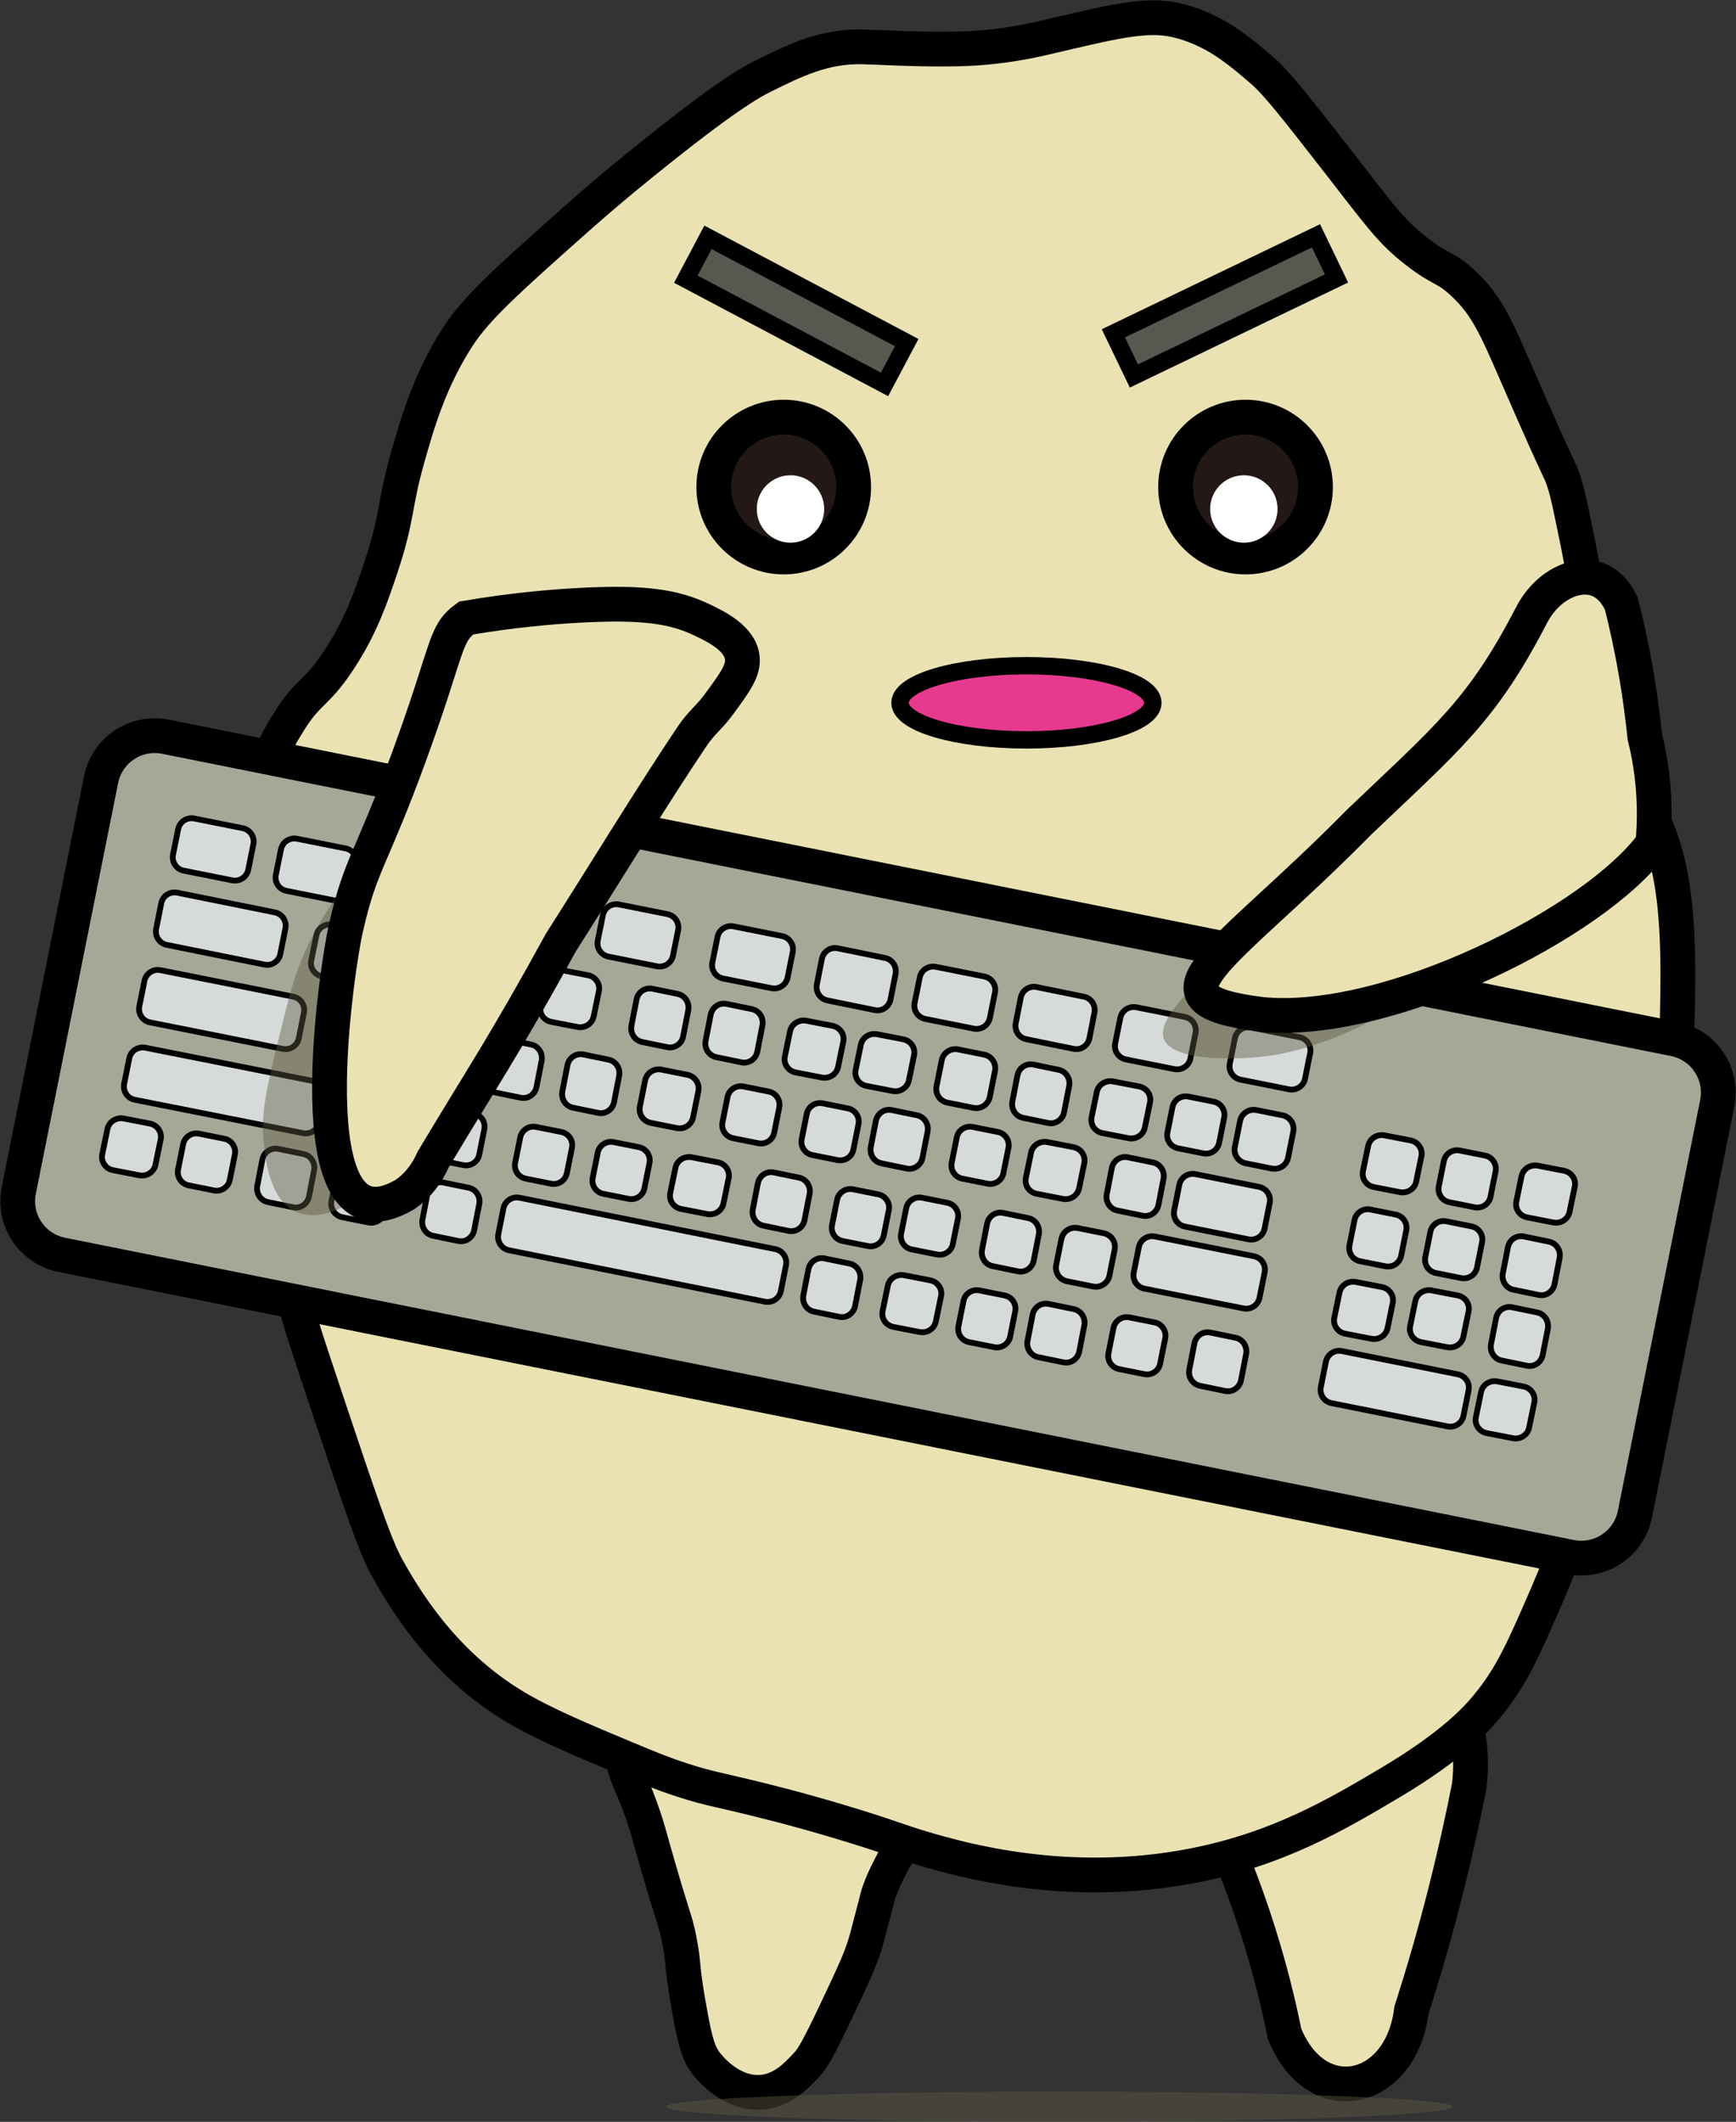 <svg width="1030" height="1259" xmlns="http://www.w3.org/2000/svg" xmlns:xlink="http://www.w3.org/1999/xlink" xml:space="preserve" overflow="hidden"><rect width="100%" height="100%" fill="#333333" stroke="none"/><defs><clipPath id="clip0"><rect x="30" y="948" width="1030" height="1259"/></clipPath></defs><g clip-path="url(#clip0)" transform="translate(-30 -948)"><path d="M397.5 1974.5C398.328 1989.79 400.873 1998.5 403.126 2003.68 407.664 2014.1 408.653 2016.87 410.625 2022.39 411.123 2023.78 411.507 2024.9 411.782 2025.7 414.667 2034.08 414.771 2035.7 420.541 2055.62 429.815 2087.61 430.571 2086.92 432.804 2097.89 435.895 2112.95 434.315 2113.33 438.059 2134.84 441.528 2154.73 443.383 2164.79 448.57 2171.79 449.909 2173.58 463.168 2190.92 481.888 2189.41 494.185 2188.41 502.36 2179.75 508.199 2173.55 511.737 2169.83 514.485 2166 527.503 2138.35 535.026 2122.39 538.839 2114.22 541.552 2106.68 542.995 2102.68 543.957 2099.47 544.678 2096.68 547.721 2084.9 549.991 2076.39 550.311 2075 552.187 2066.77 559.159 2051.04 580.5 2018.51 550.689 2010.72 520.283 2003.08 489.294 1995.62 458.249 1988.16 427.641 1981.13 397.5 1974.5Z" stroke="#000000" stroke-width="20.625" stroke-miterlimit="8" fill="#EBE2B3" fill-rule="evenodd"/><path d="M754.5 2035.57C762.102 2052.88 769.703 2072.55 776.617 2094.46 783.427 2116.09 788.449 2136.35 792.164 2154.79 811.219 2201.67 861.403 2190.13 867.423 2140.78 874.405 2119.08 881.146 2095.94 887.372 2071.42 892.979 2049.34 897.726 2028.05 901.716 2007.72 902.283 2003.09 902.6 1997.97 902.472 1992.43 902.087 1975.77 897.815 1962.09 893.742 1952.5 847.328 1980.19 800.914 2007.88 754.5 2035.57Z" stroke="#000000" stroke-width="20.625" stroke-miterlimit="8" fill="#EBE2B3" fill-rule="evenodd"/><path d="M192.769 1586.54C190.363 1576.88 187.58 1562.28 187.511 1544.41 187.442 1525.4 190.535 1520.18 191.016 1504.06 191.979 1472.13 180.534 1470.31 180.5 1442.64 180.5 1409.79 196.515 1384.01 201.567 1375.97 213.046 1357.58 217.616 1360.19 231.398 1339.12 244.216 1319.53 250.128 1302.21 255.97 1284.72 266.109 1254.37 263.703 1248.29 271.779 1219.8 277.484 1199.66 284.735 1173.98 301.61 1147.83 312.607 1130.78 331.165 1114.25 368.282 1081.16 392.133 1059.88 409.316 1046.17 422.685 1035.51 463.444 1003.07 476.848 996.129 482.346 993.379 501.626 983.825 518.981 975.198 542.008 975.817 553.589 976.126 571.838 977.26 591.462 977.088 594.246 977.054 600.535 977.088 608.714 976.573 612.22 976.332 618.096 975.886 625.176 974.923 637.204 973.308 646.243 971.177 649.027 970.524 689.167 961.245 709.444 955.643 728.002 960.007 750.307 965.231 765.291 978.154 778.9 989.839 787.526 997.263 799.383 1012.45 822.787 1042.49 848.803 1075.93 854.817 1084.9 870.179 1096.9 885.541 1108.89 887.466 1106.07 898.257 1116.21 912.622 1129.68 918.018 1142.92 931.593 1174.12 957.54 1233.79 955.409 1225.98 957.918 1233.79 960.462 1241.79 961.905 1249.66 965.17 1265.34 969.294 1285.17 970.497 1294.72 975.48 1323.31 979.363 1345.52 981.185 1356.65 982.491 1361.91 991.289 1397.55 1004.52 1421.75 1008.82 1430.34 1028.92 1470.48 1026.89 1517.94 1022.87 1612.87 1020.43 1670.43 1019.09 1701.71 1005.31 1742.75 998.196 1763.92 994.932 1766.36 977.233 1814.71 962.249 1855.61 959.774 1867.02 947.402 1895.44 933.655 1927.06 926.782 1942.87 912.313 1960.36 906.196 1967.79 891.933 1983.74 854.404 2006.01 823.199 2024.53 788.076 2045.36 736.835 2055.15 662.946 2069.28 601.222 2051.75 577.131 2044.64 562.112 2040.2 557.026 2037.52 527.986 2028.83 514.019 2024.65 502.905 2021.59 493.471 2019.14 456.135 2009.47 453.371 2010.2 434.988 2004.25 423.596 2000.57 415.942 1997.4 402.144 1991.65 375.698 1980.62 352.597 1971 334.946 1960.36 291.279 1934.07 268.71 1894.36 259.476 1877.88 252.602 1865.61 243.186 1837.53 224.387 1781.34 211.98 1744.26 205.691 1725.46 203.32 1712.91 198.714 1688.62 197.305 1665.45 194.556 1619.91 193.663 1605.79 193.113 1594.21 192.769 1586.54Z" stroke="#000000" stroke-width="20.625" stroke-miterlimit="8" fill="#EBE2B3" fill-rule="evenodd"/><path d="M436.915 1113.64 450.061 1088.82 567.961 1151.28 554.814 1176.09Z" stroke="#000000" stroke-width="10.314" stroke-miterlimit="8" fill="#595850" fill-rule="evenodd"/><path d="M690.577 1145.78 810.798 1087.92 822.978 1113.22 702.757 1171.08Z" stroke="#000000" stroke-width="10.314" stroke-miterlimit="8" fill="#595850" fill-rule="evenodd"/><path d="M892 2198C892 2202.97 787.458 2207 658.5 2207 529.542 2207 425 2202.97 425 2198 425 2193.03 529.542 2189 658.5 2189 787.458 2189 892 2193.03 892 2198Z" fill="#5B5742" fill-rule="evenodd" fill-opacity="0.471"/><path d="M536.5 1237C536.5 1259.92 517.92 1278.5 495 1278.5 472.08 1278.5 453.5 1259.92 453.5 1237 453.5 1214.08 472.08 1195.5 495 1195.5 517.92 1195.5 536.5 1214.08 536.5 1237Z" stroke="#000000" stroke-width="20.625" stroke-miterlimit="8" fill="#231815" fill-rule="evenodd"/><path d="M810.5 1237C810.5 1259.92 791.92 1278.5 769 1278.5 746.08 1278.5 727.5 1259.92 727.5 1237 727.5 1214.08 746.08 1195.5 769 1195.5 791.92 1195.5 810.5 1214.08 810.5 1237Z" stroke="#000000" stroke-width="20.625" stroke-miterlimit="8" fill="#231815" fill-rule="evenodd"/><path d="M519 1250C519 1261.05 510.046 1270 499 1270 487.954 1270 479 1261.05 479 1250 479 1238.95 487.954 1230 499 1230 510.046 1230 519 1238.95 519 1250Z" fill="#FFFFFF" fill-rule="evenodd"/><path d="M788 1250C788 1261.05 779.046 1270 768 1270 756.954 1270 748 1261.05 748 1250 748 1238.95 756.954 1230 768 1230 779.046 1230 788 1238.95 788 1250Z" fill="#FFFFFF" fill-rule="evenodd"/><path d="M714 1365C714 1377.15 680.422 1387 639 1387 597.579 1387 564 1377.15 564 1365 564 1352.85 597.579 1343 639 1343 680.422 1343 714 1352.85 714 1365Z" stroke="#000000" stroke-width="10.312" stroke-miterlimit="8" fill="#E73A8F" fill-rule="evenodd"/><path d="M961.856 1871.86 66.613 1692.53C49.011 1689 37.62 1671.88 41.138 1654.32L89.96 1410.61C93.491 1393.01 110.611 1381.62 128.178 1385.14L1023.39 1564.46C1040.99 1567.99 1052.38 1585.1 1048.86 1602.67L1000.04 1846.38C996.554 1863.96 979.424 1875.38 961.856 1871.86L961.856 1871.86Z" stroke="#000000" stroke-width="20.625" stroke-miterlimit="8" fill="#A6A897" fill-rule="evenodd"/><path d="M351.795 1507.34 323.004 1501.59C318.631 1500.72 315.804 1496.51 316.649 1492.14L319.704 1476.97C320.58 1472.62 324.819 1469.81 329.205 1470.65L357.997 1476.4C362.37 1477.27 365.196 1481.48 364.351 1485.85L361.296 1501.02C360.402 1505.4 356.168 1508.21 351.795 1507.34Z" stroke="#000000" stroke-width="3.438" stroke-miterlimit="8" fill="#D6DBD9" fill-rule="evenodd"/><path d="M487.795 1534.34 459.003 1528.59C454.63 1527.72 451.804 1523.51 452.649 1519.14L455.704 1503.97C456.58 1499.62 460.819 1496.81 465.205 1497.65L493.997 1503.4C498.37 1504.27 501.196 1508.49 500.351 1512.85L497.296 1528.02C496.416 1532.37 492.168 1535.21 487.795 1534.34Z" stroke="#000000" stroke-width="3.438" stroke-miterlimit="8" fill="#D6DBD9" fill-rule="evenodd"/><path d="M167.795 1470.34 139.003 1464.59C134.63 1463.72 131.804 1459.51 132.649 1455.14L135.704 1439.97C136.58 1435.62 140.819 1432.81 145.205 1433.65L173.997 1439.4C178.37 1440.27 181.196 1444.49 180.351 1448.85L177.296 1464.02C176.451 1468.38 172.168 1471.21 167.795 1470.34Z" stroke="#000000" stroke-width="3.438" stroke-miterlimit="8" fill="#D6DBD9" fill-rule="evenodd"/><path d="M228.795 1482.34 200.003 1476.59C195.631 1475.72 192.804 1471.51 193.649 1467.14L196.704 1451.97C197.58 1447.62 201.819 1444.81 206.205 1445.65L234.997 1451.4C239.37 1452.27 242.197 1456.48 241.351 1460.85L238.297 1476.02C237.437 1480.42 233.168 1483.21 228.795 1482.34Z" stroke="#000000" stroke-width="3.438" stroke-miterlimit="8" fill="#D6DBD9" fill-rule="evenodd"/><path d="M726.795 1582.35 698.004 1576.6C693.631 1575.73 690.804 1571.51 691.649 1567.15L694.704 1551.97C695.581 1547.62 699.819 1544.81 704.205 1545.65L732.997 1551.4C737.37 1552.27 740.196 1556.49 739.351 1560.85L736.296 1576.03C735.447 1580.39 731.182 1583.19 726.795 1582.35Z" stroke="#000000" stroke-width="3.438" stroke-miterlimit="8" fill="#D6DBD9" fill-rule="evenodd"/><path d="M290.795 1495.34 262.003 1489.59C257.631 1488.72 254.804 1484.51 255.649 1480.14L258.704 1464.97C259.58 1460.62 263.819 1457.81 268.205 1458.65L296.997 1464.4C301.37 1465.27 304.196 1469.49 303.351 1473.85L300.297 1489.02C299.448 1493.39 295.168 1496.21 290.795 1495.34Z" stroke="#000000" stroke-width="3.438" stroke-miterlimit="8" fill="#D6DBD9" fill-rule="evenodd"/><path d="M549.06 1547.34 520.868 1541.59C516.586 1540.72 513.819 1536.51 514.646 1532.14L517.637 1516.97C518.495 1512.62 522.646 1509.81 526.941 1510.65L555.132 1516.4C559.414 1517.27 562.182 1521.48 561.354 1525.85L558.363 1541.02C557.501 1545.37 553.341 1548.22 549.06 1547.34Z" stroke="#000000" stroke-width="3.438" stroke-miterlimit="8" fill="#D6DBD9" fill-rule="evenodd"/><path d="M607.795 1558.34 579.003 1552.59C574.63 1551.72 571.804 1547.51 572.649 1543.14L575.704 1527.97C576.58 1523.62 580.819 1520.81 585.205 1521.65L613.997 1527.4C618.37 1528.27 621.196 1532.48 620.351 1536.85L617.296 1552.02C616.406 1556.4 612.168 1559.21 607.795 1558.34Z" stroke="#000000" stroke-width="3.438" stroke-miterlimit="8" fill="#D6DBD9" fill-rule="evenodd"/><path d="M667.059 1570.34 638.868 1564.59C634.586 1563.72 631.818 1559.51 632.646 1555.14L635.637 1539.97C636.495 1535.62 640.646 1532.81 644.941 1533.65L673.133 1539.4C677.414 1540.27 680.182 1544.49 679.354 1548.85L676.363 1564.02C675.532 1568.39 671.341 1571.21 667.059 1570.34Z" stroke="#000000" stroke-width="3.438" stroke-miterlimit="8" fill="#D6DBD9" fill-rule="evenodd"/><path d="M419.795 1521.34 391.004 1515.59C386.631 1514.72 383.804 1510.5 384.649 1506.14L387.704 1490.97C388.581 1486.62 392.819 1483.81 397.206 1484.65L425.997 1490.4C430.37 1491.27 433.196 1495.48 432.351 1499.85L429.296 1515.02C428.437 1519.42 424.168 1522.21 419.795 1521.34Z" stroke="#000000" stroke-width="3.438" stroke-miterlimit="8" fill="#D6DBD9" fill-rule="evenodd"/><path d="M794.794 1594.34 766.003 1588.59C761.63 1587.72 758.804 1583.51 759.649 1579.14L762.704 1563.97C763.58 1559.62 767.819 1556.81 772.205 1557.65L800.997 1563.4C805.37 1564.27 808.196 1568.49 807.351 1572.85L804.296 1588.02C803.451 1592.38 799.171 1595.21 794.794 1594.34Z" stroke="#000000" stroke-width="3.438" stroke-miterlimit="8" fill="#D6DBD9" fill-rule="evenodd"/><path d="M186.93 1520.34 128.934 1508.63C124.608 1507.76 121.811 1503.54 122.648 1499.17L125.67 1483.98C126.537 1479.62 130.73 1476.81 135.07 1477.65L193.066 1489.36C197.392 1490.23 200.189 1494.45 199.353 1498.82L196.33 1514.01C195.477 1518.41 191.256 1521.22 186.93 1520.34Z" stroke="#000000" stroke-width="3.438" stroke-miterlimit="8" fill="#D6DBD9" fill-rule="evenodd"/><path d="M236.598 1530.34 221.104 1527.33C216.664 1526.47 213.793 1522.29 214.652 1517.96L217.753 1502.91C218.643 1498.6 222.947 1495.81 227.402 1496.65L242.896 1499.66C247.337 1500.52 250.207 1504.7 249.348 1509.03L246.247 1524.08C245.339 1528.42 241.039 1531.21 236.598 1530.34Z" stroke="#000000" stroke-width="3.438" stroke-miterlimit="8" fill="#D6DBD9" fill-rule="evenodd"/><path d="M280.967 1539.34 265.915 1536.33C261.602 1535.47 258.813 1531.29 259.647 1526.96L262.66 1511.91C263.525 1507.6 267.706 1504.81 272.033 1505.65L287.085 1508.66C291.399 1509.52 294.187 1513.7 293.353 1518.03L290.34 1533.08C289.502 1537.4 285.28 1540.21 280.967 1539.34Z" stroke="#000000" stroke-width="3.438" stroke-miterlimit="8" fill="#D6DBD9" fill-rule="evenodd"/><path d="M327.967 1548.34 312.915 1545.33C308.602 1544.47 305.813 1540.29 306.647 1535.96L309.661 1520.91C310.525 1516.6 314.706 1513.81 319.033 1514.65L334.085 1517.66C338.399 1518.52 341.187 1522.7 340.353 1527.03L337.34 1542.08C336.502 1546.4 332.281 1549.21 327.967 1548.34Z" stroke="#000000" stroke-width="3.438" stroke-miterlimit="8" fill="#D6DBD9" fill-rule="evenodd"/><path d="M372.598 1557.34 357.104 1554.33C352.664 1553.47 349.793 1549.29 350.652 1544.96L353.754 1529.91C354.644 1525.6 358.947 1522.81 363.402 1523.65L378.896 1526.66C383.337 1527.52 386.207 1531.7 385.348 1536.03L382.246 1551.08C381.339 1555.42 377.039 1558.21 372.598 1557.34L372.598 1557.34Z" stroke="#000000" stroke-width="3.438" stroke-miterlimit="8" fill="#D6DBD9" fill-rule="evenodd"/><path d="M425.967 1569.34 410.915 1566.24C406.602 1565.35 403.813 1561.05 404.647 1556.59L407.661 1541.1C408.525 1536.66 412.706 1533.79 417.033 1534.65L432.085 1537.75C436.399 1538.64 439.187 1542.95 438.353 1547.4L435.34 1562.89C434.506 1567.34 430.284 1570.23 425.967 1569.34Z" stroke="#000000" stroke-width="3.438" stroke-miterlimit="8" fill="#D6DBD9" fill-rule="evenodd"/><path d="M469.967 1578.34 454.915 1575.24C450.602 1574.35 447.813 1570.04 448.647 1565.59L451.661 1550.1C452.525 1545.66 456.706 1542.79 461.033 1543.65L476.085 1546.75C480.399 1547.64 483.187 1551.94 482.353 1556.4L479.34 1571.89C478.492 1576.37 474.284 1579.23 469.967 1578.34Z" stroke="#000000" stroke-width="3.438" stroke-miterlimit="8" fill="#D6DBD9" fill-rule="evenodd"/><path d="M517.598 1587.34 502.104 1584.33C497.663 1583.47 494.793 1579.29 495.651 1574.96L498.753 1559.91C499.643 1555.6 503.947 1552.81 508.402 1553.65L523.896 1556.66C528.337 1557.52 531.207 1561.7 530.348 1566.03L527.247 1581.08C526.339 1585.42 522.039 1588.21 517.598 1587.34Z" stroke="#000000" stroke-width="3.438" stroke-miterlimit="8" fill="#D6DBD9" fill-rule="evenodd"/><path d="M559.598 1595.34 544.104 1592.33C539.664 1591.47 536.793 1587.29 537.652 1582.96L540.753 1567.91C541.644 1563.6 545.947 1560.81 550.402 1561.65L565.896 1564.66C570.337 1565.52 573.207 1569.7 572.348 1574.03L569.246 1589.08C568.353 1593.39 564.039 1596.21 559.598 1595.34Z" stroke="#000000" stroke-width="3.438" stroke-miterlimit="8" fill="#D6DBD9" fill-rule="evenodd"/><path d="M607.598 1605.34 592.104 1602.24C587.663 1601.35 584.793 1597.05 585.651 1592.59L588.753 1577.1C589.643 1572.66 593.947 1569.79 598.402 1570.65L613.896 1573.75C618.337 1574.64 621.207 1578.95 620.348 1583.4L617.247 1598.89C616.356 1603.33 612.039 1606.23 607.598 1605.34Z" stroke="#000000" stroke-width="3.438" stroke-miterlimit="8" fill="#D6DBD9" fill-rule="evenodd"/><path d="M651.967 1614.34 636.915 1611.24C632.602 1610.35 629.813 1606.04 630.647 1601.59L633.66 1586.1C634.525 1581.66 638.706 1578.79 643.033 1579.65L658.085 1582.75C662.399 1583.64 665.187 1587.94 664.353 1592.4L661.34 1607.89C660.506 1612.34 656.284 1615.23 651.967 1614.34Z" stroke="#000000" stroke-width="3.438" stroke-miterlimit="8" fill="#D6DBD9" fill-rule="evenodd"/><path d="M699.598 1623.34 684.104 1620.33C679.664 1619.47 676.793 1615.29 677.652 1610.96L680.753 1595.91C681.644 1591.6 685.947 1588.81 690.402 1589.65L705.896 1592.66C710.337 1593.52 713.207 1597.7 712.349 1602.03L709.247 1617.08C708.374 1621.43 704.039 1624.21 699.598 1623.34Z" stroke="#000000" stroke-width="3.438" stroke-miterlimit="8" fill="#D6DBD9" fill-rule="evenodd"/><path d="M743.967 1632.34 728.915 1629.33C724.602 1628.47 721.813 1624.29 722.647 1619.96L725.661 1604.91C726.525 1600.6 730.706 1597.81 735.033 1598.65L750.085 1601.66C754.399 1602.52 757.187 1606.7 756.353 1611.03L753.34 1626.08C752.458 1630.42 748.281 1633.21 743.967 1632.34Z" stroke="#000000" stroke-width="3.438" stroke-miterlimit="8" fill="#D6DBD9" fill-rule="evenodd"/><path d="M784.598 1641.34 769.104 1638.24C764.663 1637.35 761.793 1633.04 762.652 1628.59L765.753 1613.1C766.643 1608.66 770.947 1605.79 775.402 1606.65L790.896 1609.75C795.337 1610.64 798.207 1614.94 797.348 1619.4L794.247 1634.89C793.374 1639.37 789.039 1642.23 784.598 1641.34Z" stroke="#000000" stroke-width="3.438" stroke-miterlimit="8" fill="#D6DBD9" fill-rule="evenodd"/><path d="M289.598 1588.34 274.104 1585.33C269.663 1584.47 266.793 1580.29 267.652 1575.96L270.753 1560.91C271.643 1556.6 275.947 1553.81 280.402 1554.65L295.896 1557.66C300.337 1558.52 303.207 1562.7 302.348 1567.03L299.247 1582.08C298.357 1586.39 294.039 1589.21 289.598 1588.34Z" stroke="#000000" stroke-width="3.438" stroke-miterlimit="8" fill="#D6DBD9" fill-rule="evenodd"/><path d="M338.967 1599.34 323.915 1596.24C319.602 1595.35 316.813 1591.05 317.647 1586.59L320.661 1571.1C321.525 1566.66 325.706 1563.79 330.033 1564.65L345.085 1567.75C349.399 1568.64 352.187 1572.94 351.353 1577.4L348.34 1592.89C347.475 1597.33 343.281 1600.23 338.967 1599.34Z" stroke="#000000" stroke-width="3.438" stroke-miterlimit="8" fill="#D6DBD9" fill-rule="evenodd"/><path d="M384.967 1608.34 369.915 1605.24C365.602 1604.35 362.813 1600.05 363.647 1595.59L366.66 1580.1C367.525 1575.66 371.706 1572.79 376.033 1573.65L391.085 1576.75C395.398 1577.64 398.187 1581.95 397.353 1586.4L394.339 1601.89C393.502 1606.34 389.28 1609.23 384.967 1608.34Z" stroke="#000000" stroke-width="3.438" stroke-miterlimit="8" fill="#D6DBD9" fill-rule="evenodd"/><path d="M431.598 1617.34 416.104 1614.24C411.663 1613.35 408.793 1609.05 409.651 1604.59L412.753 1589.1C413.643 1584.66 417.947 1581.79 422.402 1582.65L437.896 1585.75C442.337 1586.64 445.207 1590.95 444.348 1595.4L441.247 1610.89C440.343 1615.36 436.039 1618.23 431.598 1617.34Z" stroke="#000000" stroke-width="3.438" stroke-miterlimit="8" fill="#D6DBD9" fill-rule="evenodd"/><path d="M479.967 1626.34 464.915 1623.33C460.602 1622.47 457.813 1618.29 458.647 1613.96L461.661 1598.91C462.525 1594.6 466.706 1591.81 471.033 1592.65L486.085 1595.66C490.399 1596.52 493.187 1600.7 492.353 1605.03L489.34 1620.08C488.506 1624.4 484.284 1627.21 479.967 1626.34Z" stroke="#000000" stroke-width="3.438" stroke-miterlimit="8" fill="#D6DBD9" fill-rule="evenodd"/><path d="M526.967 1636.34 511.915 1633.33C507.602 1632.47 504.814 1628.29 505.647 1623.96L508.661 1608.91C509.525 1604.6 513.706 1601.81 518.033 1602.65L533.085 1605.66C537.398 1606.52 540.187 1610.7 539.353 1615.03L536.339 1630.08C535.505 1634.4 531.284 1637.21 526.967 1636.34Z" stroke="#000000" stroke-width="3.438" stroke-miterlimit="8" fill="#D6DBD9" fill-rule="evenodd"/><path d="M567.967 1641.34 552.915 1638.24C548.602 1637.35 545.813 1633.04 546.647 1628.59L549.661 1613.1C550.525 1608.66 554.706 1605.79 559.033 1606.65L574.085 1609.75C578.399 1610.64 581.187 1614.94 580.353 1619.4L577.34 1634.89C576.492 1639.37 572.281 1642.23 567.967 1641.34Z" stroke="#000000" stroke-width="3.438" stroke-miterlimit="8" fill="#D6DBD9" fill-rule="evenodd"/><path d="M615.967 1650.34 600.915 1647.33C596.602 1646.47 593.813 1642.29 594.647 1637.96L597.66 1622.91C598.525 1618.6 602.706 1615.81 607.033 1616.65L622.085 1619.66C626.398 1620.52 629.187 1624.7 628.353 1629.03L625.339 1644.08C624.492 1648.43 620.28 1651.21 615.967 1650.34Z" stroke="#000000" stroke-width="3.438" stroke-miterlimit="8" fill="#D6DBD9" fill-rule="evenodd"/><path d="M660.598 1659.34 645.104 1656.33C640.663 1655.47 637.793 1651.29 638.651 1646.96L641.753 1631.91C642.643 1627.6 646.947 1624.81 651.402 1625.65L666.896 1628.66C671.337 1629.52 674.207 1633.7 673.348 1638.03L670.246 1653.08C669.342 1657.42 665.039 1660.21 660.598 1659.34Z" stroke="#000000" stroke-width="3.438" stroke-miterlimit="8" fill="#D6DBD9" fill-rule="evenodd"/><path d="M707.967 1669.34 692.915 1666.24C688.602 1665.35 685.813 1661.05 686.647 1656.59L689.66 1641.1C690.525 1636.66 694.706 1633.79 699.033 1634.65L714.085 1637.75C718.399 1638.64 721.187 1642.95 720.353 1647.4L717.34 1662.89C716.475 1667.33 712.28 1670.23 707.967 1669.34Z" stroke="#000000" stroke-width="3.438" stroke-miterlimit="8" fill="#D6DBD9" fill-rule="evenodd"/><path d="M197.787 1570.34 119.007 1554.63C114.632 1553.76 111.803 1549.54 112.649 1545.17L115.706 1529.98C116.583 1525.62 120.823 1522.81 125.212 1523.65L203.993 1539.36C208.368 1540.23 211.196 1544.45 210.35 1548.82L207.294 1564.01C206.448 1568.38 202.163 1571.22 197.787 1570.34Z" stroke="#000000" stroke-width="3.438" stroke-miterlimit="8" fill="#D6DBD9" fill-rule="evenodd"/><path d="M256.967 1631.34 241.915 1628.33C237.602 1627.47 234.813 1623.29 235.647 1618.96L238.66 1603.91C239.525 1599.6 243.706 1596.81 248.033 1597.65L263.085 1600.66C267.399 1601.52 270.187 1605.7 269.353 1610.03L266.34 1625.08C265.471 1629.39 261.28 1632.21 256.967 1631.34Z" stroke="#000000" stroke-width="3.438" stroke-miterlimit="8" fill="#D6DBD9" fill-rule="evenodd"/><path d="M240.967 1578.34 225.915 1575.33C221.602 1574.47 218.814 1570.29 219.647 1565.96L222.661 1550.91C223.525 1546.6 227.706 1543.81 232.033 1544.65L247.085 1547.66C251.398 1548.52 254.187 1552.7 253.353 1557.03L250.339 1572.08C249.506 1576.4 245.284 1579.21 240.967 1578.34Z" stroke="#000000" stroke-width="3.438" stroke-miterlimit="8" fill="#D6DBD9" fill-rule="evenodd"/><path d="M770.776 1683.34 733.013 1675.77C728.633 1674.89 725.803 1670.65 726.649 1666.27L729.708 1651C730.586 1646.63 734.831 1643.8 739.223 1644.65L776.987 1652.22C781.367 1653.1 784.197 1657.34 783.35 1661.72L780.291 1676.99C779.4 1681.39 775.155 1684.22 770.776 1683.34L770.776 1683.34Z" stroke="#000000" stroke-width="3.438" stroke-miterlimit="8" fill="#D6DBD9" fill-rule="evenodd"/><path d="M209.772 1620.34 110.015 1600.55C105.634 1599.68 102.803 1595.47 103.65 1591.11L106.71 1575.96C107.588 1571.62 111.834 1568.81 116.228 1569.65L215.985 1589.45C220.366 1590.32 223.198 1594.52 222.35 1598.88L219.291 1614.03C218.412 1618.38 214.152 1621.21 209.772 1620.34Z" stroke="#000000" stroke-width="3.438" stroke-miterlimit="8" fill="#D6DBD9" fill-rule="evenodd"/><path d="M304.967 1639.34 289.915 1636.33C285.602 1635.47 282.813 1631.29 283.647 1626.96L286.661 1611.91C287.525 1607.6 291.706 1604.81 296.033 1605.65L311.085 1608.66C315.399 1609.52 318.187 1613.7 317.353 1618.03L314.34 1633.08C313.506 1637.4 309.284 1640.21 304.967 1639.34Z" stroke="#000000" stroke-width="3.438" stroke-miterlimit="8" fill="#D6DBD9" fill-rule="evenodd"/><path d="M356.967 1650.34 341.915 1647.33C337.602 1646.47 334.813 1642.29 335.647 1637.96L338.66 1622.91C339.525 1618.6 343.706 1615.81 348.033 1616.65L363.085 1619.66C367.399 1620.52 370.187 1624.7 369.353 1629.03L366.34 1644.08C365.492 1648.43 361.284 1651.21 356.967 1650.34Z" stroke="#000000" stroke-width="3.438" stroke-miterlimit="8" fill="#D6DBD9" fill-rule="evenodd"/><path d="M402.967 1659.34 387.915 1656.33C383.602 1655.46 380.813 1651.29 381.647 1646.96L384.661 1631.91C385.525 1627.6 389.706 1624.81 394.033 1625.65L409.085 1628.66C413.399 1629.52 416.187 1633.7 415.353 1638.03L412.34 1653.08C411.492 1657.43 407.28 1660.21 402.967 1659.34Z" stroke="#000000" stroke-width="3.438" stroke-miterlimit="8" fill="#D6DBD9" fill-rule="evenodd"/><path d="M449.598 1668.34 434.104 1665.33C429.664 1664.47 426.793 1660.29 427.652 1655.96L430.754 1640.91C431.644 1636.6 435.947 1633.81 440.402 1634.65L455.896 1637.66C460.337 1638.52 463.207 1642.7 462.348 1647.03L459.246 1662.08C458.353 1666.39 454.039 1669.21 449.598 1668.34Z" stroke="#000000" stroke-width="3.438" stroke-miterlimit="8" fill="#D6DBD9" fill-rule="evenodd"/><path d="M497.967 1678.35 482.915 1675.25C478.602 1674.36 475.813 1670.05 476.647 1665.6L479.66 1650.1C480.525 1645.66 484.706 1642.79 489.033 1643.65L504.085 1646.75C508.399 1647.64 511.187 1651.95 510.353 1656.4L507.34 1671.9C506.502 1676.35 502.294 1679.21 497.967 1678.35Z" stroke="#000000" stroke-width="3.438" stroke-miterlimit="8" fill="#D6DBD9" fill-rule="evenodd"/><path d="M544.967 1687.34 529.915 1684.33C525.602 1683.47 522.813 1679.29 523.647 1674.96L526.661 1659.91C527.525 1655.6 531.706 1652.81 536.033 1653.65L551.085 1656.66C555.399 1657.52 558.187 1661.7 557.353 1666.03L554.34 1681.08C553.458 1685.42 549.281 1688.21 544.967 1687.34Z" stroke="#000000" stroke-width="3.438" stroke-miterlimit="8" fill="#D6DBD9" fill-rule="evenodd"/><path d="M585.967 1692.34 570.915 1689.33C566.602 1688.47 563.813 1684.29 564.647 1679.96L567.66 1664.91C568.525 1660.6 572.706 1657.81 577.033 1658.65L592.085 1661.66C596.399 1662.52 599.187 1666.7 598.353 1671.03L595.34 1686.08C594.488 1690.43 590.28 1693.21 585.967 1692.34Z" stroke="#000000" stroke-width="3.438" stroke-miterlimit="8" fill="#D6DBD9" fill-rule="evenodd"/><path d="M633.967 1702.34 618.915 1699.24C614.602 1698.35 611.813 1694.04 612.647 1689.59L615.661 1674.1C616.525 1669.66 620.706 1666.79 625.033 1667.65L640.085 1670.75C644.399 1671.64 647.187 1675.94 646.353 1680.4L643.34 1695.89C642.506 1700.34 638.284 1703.23 633.967 1702.34Z" stroke="#000000" stroke-width="3.438" stroke-miterlimit="8" fill="#D6DBD9" fill-rule="evenodd"/><path d="M678.598 1711.34 663.104 1708.24C658.664 1707.35 655.793 1703.05 656.652 1698.59L659.753 1683.1C660.644 1678.66 664.947 1675.79 669.402 1676.65L684.896 1679.75C689.337 1680.64 692.207 1684.95 691.349 1689.4L688.247 1704.89C687.353 1709.33 683.039 1712.23 678.598 1711.34Z" stroke="#000000" stroke-width="3.438" stroke-miterlimit="8" fill="#D6DBD9" fill-rule="evenodd"/><path d="M767.812 1724.34 708.995 1712.6C704.628 1711.73 701.805 1707.52 702.649 1703.15L705.7 1687.97C706.575 1683.62 710.808 1680.81 715.188 1681.65L774.006 1693.39C778.373 1694.26 781.196 1698.47 780.351 1702.84L777.301 1718.02C776.408 1722.4 772.179 1725.21 767.812 1724.34Z" stroke="#000000" stroke-width="3.438" stroke-miterlimit="8" fill="#D6DBD9" fill-rule="evenodd"/><path d="M112.598 1645.34 97.104 1642.33C92.663 1641.46 89.793 1637.28 90.651 1632.96L93.753 1617.91C94.643 1613.6 98.947 1610.81 103.402 1611.65L118.896 1614.66C123.337 1615.52 126.207 1619.7 125.348 1624.03L122.247 1639.07C121.374 1643.43 117.07 1646.22 112.598 1645.34Z" stroke="#000000" stroke-width="3.438" stroke-miterlimit="8" fill="#D6DBD9" fill-rule="evenodd"/><path d="M156.967 1654.34 141.915 1651.33C137.602 1650.47 134.813 1646.29 135.647 1641.96L138.66 1626.91C139.525 1622.6 143.706 1619.81 148.033 1620.65L163.085 1623.66C167.399 1624.52 170.187 1628.7 169.353 1633.03L166.34 1648.08C165.461 1652.42 161.284 1655.21 156.967 1654.34Z" stroke="#000000" stroke-width="3.438" stroke-miterlimit="8" fill="#D6DBD9" fill-rule="evenodd"/><path d="M203.967 1664.34 188.915 1661.24C184.602 1660.35 181.813 1656.05 182.647 1651.59L185.66 1636.1C186.525 1631.66 190.706 1628.79 195.033 1629.65L210.085 1632.75C214.399 1633.64 217.187 1637.95 216.353 1642.4L213.34 1657.89C212.506 1662.34 208.284 1665.23 203.967 1664.34Z" stroke="#000000" stroke-width="3.438" stroke-miterlimit="8" fill="#D6DBD9" fill-rule="evenodd"/><path d="M248.598 1673.34 233.104 1670.24C228.664 1669.35 225.793 1665.05 226.652 1660.59L229.753 1645.1C230.644 1640.66 234.947 1637.79 239.402 1638.65L254.896 1641.75C259.337 1642.64 262.207 1646.95 261.349 1651.4L258.247 1666.89C257.353 1671.33 253.039 1674.23 248.598 1673.34Z" stroke="#000000" stroke-width="3.438" stroke-miterlimit="8" fill="#D6DBD9" fill-rule="evenodd"/><path d="M301.967 1684.34 286.915 1681.24C282.602 1680.35 279.813 1676.05 280.647 1671.59L283.66 1656.1C284.525 1651.66 288.706 1648.79 293.033 1649.65L308.085 1652.75C312.399 1653.64 315.187 1657.95 314.353 1662.4L311.34 1677.89C310.471 1682.33 306.28 1685.23 301.967 1684.34Z" stroke="#000000" stroke-width="3.438" stroke-miterlimit="8" fill="#D6DBD9" fill-rule="evenodd"/><path d="M483.81 1720.34 331.996 1689.83C327.628 1688.95 324.805 1684.7 325.649 1680.31L328.7 1665.02C329.576 1660.64 333.809 1657.8 338.19 1658.65L490.004 1689.16C494.372 1690.04 497.195 1694.29 496.351 1698.68L493.3 1713.97C492.438 1718.4 488.177 1721.22 483.81 1720.34Z" stroke="#000000" stroke-width="3.438" stroke-miterlimit="8" fill="#D6DBD9" fill-rule="evenodd"/><path d="M527.967 1729.34 512.915 1726.24C508.602 1725.35 505.813 1721.05 506.647 1716.59L509.66 1701.1C510.525 1696.66 514.706 1693.79 519.033 1694.65L534.085 1697.75C538.398 1698.64 541.187 1702.94 540.353 1707.4L537.339 1722.89C536.471 1727.33 532.28 1730.23 527.967 1729.34Z" stroke="#000000" stroke-width="3.438" stroke-miterlimit="8" fill="#D6DBD9" fill-rule="evenodd"/><path d="M575.598 1738.34 560.104 1735.33C555.663 1734.47 552.793 1730.29 553.652 1725.96L556.753 1710.91C557.643 1706.6 561.947 1703.81 566.402 1704.65L581.896 1707.66C586.337 1708.52 589.207 1712.7 588.348 1717.03L585.247 1732.08C584.388 1736.4 580.039 1739.21 575.598 1738.34Z" stroke="#000000" stroke-width="3.438" stroke-miterlimit="8" fill="#D6DBD9" fill-rule="evenodd"/><path d="M619.967 1747.35 604.915 1744.34C600.602 1743.48 597.813 1739.29 598.647 1734.97L601.66 1719.92C602.525 1715.6 606.706 1712.81 611.033 1713.65L626.085 1716.66C630.399 1717.53 633.187 1721.71 632.353 1726.03L629.34 1741.09C628.475 1745.4 624.294 1748.19 619.967 1747.35Z" stroke="#000000" stroke-width="3.438" stroke-miterlimit="8" fill="#D6DBD9" fill-rule="evenodd"/><path d="M660.967 1756.34 645.915 1753.24C641.602 1752.35 638.813 1748.04 639.647 1743.59L642.66 1728.1C643.525 1723.66 647.706 1720.79 652.033 1721.65L667.085 1724.75C671.399 1725.64 674.187 1729.94 673.353 1734.4L670.339 1749.89C669.502 1754.34 665.28 1757.23 660.967 1756.34Z" stroke="#000000" stroke-width="3.438" stroke-miterlimit="8" fill="#D6DBD9" fill-rule="evenodd"/><path d="M708.967 1763.34 693.915 1760.33C689.602 1759.47 686.813 1755.29 687.647 1750.96L690.66 1735.91C691.525 1731.6 695.706 1728.81 700.033 1729.65L715.085 1732.66C719.399 1733.52 722.187 1737.7 721.353 1742.03L718.34 1757.08C717.489 1761.43 713.28 1764.21 708.967 1763.34Z" stroke="#000000" stroke-width="3.438" stroke-miterlimit="8" fill="#D6DBD9" fill-rule="evenodd"/><path d="M756.967 1773.34 741.915 1770.24C737.602 1769.35 734.813 1765.05 735.647 1760.59L738.661 1745.1C739.525 1740.66 743.706 1737.79 748.033 1738.65L763.085 1741.75C767.399 1742.64 770.187 1746.94 769.353 1751.4L766.34 1766.89C765.458 1771.36 761.281 1774.23 756.967 1773.34Z" stroke="#000000" stroke-width="3.438" stroke-miterlimit="8" fill="#D6DBD9" fill-rule="evenodd"/><path d="M860.598 1655.35 845.104 1652.34C840.663 1651.47 837.793 1647.29 838.651 1642.97L841.753 1627.92C842.643 1623.6 846.947 1620.81 851.402 1621.65L866.896 1624.66C871.337 1625.52 874.207 1629.71 873.348 1634.03L870.247 1649.08C869.384 1653.41 865.053 1656.19 860.598 1655.35Z" stroke="#000000" stroke-width="3.438" stroke-miterlimit="8" fill="#D6DBD9" fill-rule="evenodd"/><path d="M951.598 1673.34 936.104 1670.33C931.664 1669.47 928.793 1665.29 929.652 1660.96L932.753 1645.91C933.643 1641.6 937.947 1638.81 942.402 1639.65L957.896 1642.66C962.337 1643.52 965.207 1647.7 964.348 1652.03L961.247 1667.08C960.388 1671.4 956.039 1674.21 951.598 1673.34Z" stroke="#000000" stroke-width="3.438" stroke-miterlimit="8" fill="#D6DBD9" fill-rule="evenodd"/><path d="M904.967 1664.34 889.915 1661.33C885.602 1660.47 882.813 1656.29 883.647 1651.96L886.66 1636.91C887.525 1632.6 891.706 1629.81 896.033 1630.65L911.085 1633.66C915.398 1634.52 918.187 1638.7 917.353 1643.03L914.34 1658.08C913.472 1662.39 909.28 1665.21 904.967 1664.34Z" stroke="#000000" stroke-width="3.438" stroke-miterlimit="8" fill="#D6DBD9" fill-rule="evenodd"/><path d="M851.967 1699.34 836.915 1696.33C832.602 1695.47 829.813 1691.29 830.647 1686.96L833.66 1671.91C834.525 1667.6 838.706 1664.81 843.033 1665.65L858.085 1668.66C862.399 1669.52 865.187 1673.7 864.353 1678.03L861.34 1693.08C860.475 1697.39 856.284 1700.21 851.967 1699.34Z" stroke="#000000" stroke-width="3.438" stroke-miterlimit="8" fill="#D6DBD9" fill-rule="evenodd"/><path d="M896.967 1706.34 881.915 1703.33C877.602 1702.47 874.813 1698.29 875.647 1693.96L878.661 1678.91C879.525 1674.6 883.706 1671.81 888.033 1672.65L903.085 1675.66C907.399 1676.52 910.187 1680.7 909.353 1685.03L906.34 1700.08C905.475 1704.39 901.281 1707.21 896.967 1706.34Z" stroke="#000000" stroke-width="3.438" stroke-miterlimit="8" fill="#D6DBD9" fill-rule="evenodd"/><path d="M942.967 1716.34 927.915 1713.24C923.602 1712.35 920.813 1708.04 921.647 1703.59L924.661 1688.1C925.525 1683.66 929.706 1680.79 934.033 1681.65L949.085 1684.75C953.399 1685.64 956.187 1689.94 955.353 1694.4L952.34 1709.89C951.492 1714.37 947.284 1717.23 942.967 1716.34Z" stroke="#000000" stroke-width="3.438" stroke-miterlimit="8" fill="#D6DBD9" fill-rule="evenodd"/><path d="M843.598 1742.34 828.104 1739.33C823.664 1738.47 820.793 1734.29 821.652 1729.96L824.753 1714.91C825.644 1710.6 829.947 1707.81 834.402 1708.65L849.896 1711.66C854.337 1712.52 857.207 1716.7 856.349 1721.03L853.247 1736.08C852.343 1740.42 848.039 1743.21 843.598 1742.34Z" stroke="#000000" stroke-width="3.438" stroke-miterlimit="8" fill="#D6DBD9" fill-rule="evenodd"/><path d="M888.598 1747.34 873.104 1744.33C868.664 1743.47 865.793 1739.29 866.652 1734.96L869.754 1719.91C870.644 1715.6 874.948 1712.81 879.402 1713.65L894.897 1716.66C899.337 1717.52 902.207 1721.7 901.349 1726.03L898.247 1741.08C897.374 1745.43 893.039 1748.21 888.598 1747.34Z" stroke="#000000" stroke-width="3.438" stroke-miterlimit="8" fill="#D6DBD9" fill-rule="evenodd"/><path d="M935.967 1758.34 920.915 1755.24C916.602 1754.35 913.813 1750.05 914.647 1745.59L917.66 1730.1C918.525 1725.66 922.706 1722.79 927.033 1723.65L942.085 1726.75C946.398 1727.64 949.187 1731.95 948.353 1736.4L945.339 1751.89C944.502 1756.34 940.28 1759.23 935.967 1758.34Z" stroke="#000000" stroke-width="3.438" stroke-miterlimit="8" fill="#D6DBD9" fill-rule="evenodd"/><path d="M888.877 1794.34 819.962 1780.53C815.617 1779.66 812.809 1775.45 813.648 1771.1L816.683 1755.96C817.554 1751.61 821.765 1748.81 826.124 1749.65L895.039 1763.46C899.383 1764.33 902.192 1768.53 901.352 1772.89L898.317 1788.03C897.463 1792.42 893.225 1795.21 888.877 1794.34L888.877 1794.34Z" stroke="#000000" stroke-width="3.438" stroke-miterlimit="8" fill="#D6DBD9" fill-rule="evenodd"/><path d="M927.598 1801.34 912.104 1798.33C907.663 1797.47 904.793 1793.29 905.652 1788.96L908.753 1773.91C909.643 1769.6 913.947 1766.81 918.402 1767.65L933.896 1770.66C938.337 1771.52 941.207 1775.7 940.348 1780.03L937.247 1795.08C936.388 1799.4 932.039 1802.21 927.598 1801.34Z" stroke="#000000" stroke-width="3.438" stroke-miterlimit="8" fill="#D6DBD9" fill-rule="evenodd"/><path d="M312.563 1430.43C303.348 1428.08 286.618 1425.4 270.43 1433.15 259.381 1438.44 251.828 1448.84 237.172 1469.43 226.845 1483.94 219.024 1494.92 211.367 1511.72 204.604 1526.56 201.562 1538.98 195.478 1563.8 188.327 1593 184.783 1607.93 186.376 1624.48 187.448 1635.6 189.731 1659.34 204.985 1666.74 214.351 1671.29 224.671 1667.78 228.602 1666.44 269.932 1652.37 312.772 1495.79 319 1472.62 316.851 1458.55 314.708 1444.49 312.563 1430.43Z" fill="#5B5742" fill-rule="evenodd" fill-opacity="0.431"/><path d="M446.64 1315.86C455.157 1319.93 469.022 1326.77 470.393 1338.08 471.316 1345.7 466.257 1352.72 456.269 1366.24 450.559 1373.96 446.251 1376.62 440.854 1384.61 418.713 1417.37 386.47 1470.07 362.865 1507.09 328.766 1569.28 316.378 1586.83 286.98 1636.03 285.413 1639.46 280.777 1649.76 270.06 1656.87 202.092 1696.38 230.802 1515.71 235.606 1497.07 244.113 1460.04 250.326 1458.31 273.325 1395.18 296.561 1331.39 293.448 1324.27 306.58 1314.69 333.984 1310.02 357.306 1308.01 374.864 1307.1 411.897 1305.18 429.771 1307.8 446.64 1315.86Z" stroke="#000000" stroke-width="20.625" stroke-miterlimit="8" fill="#EBE2B3" fill-rule="evenodd"/><path d="M720.775 1564.95C726.76 1578.44 767.408 1576.88 785.065 1574.17 799.546 1571.97 814.491 1566.56 820.263 1564.32 824.069 1562.88 832.071 1559.67 841.756 1554.58 857.837 1546.12 865.259 1539.74 883.227 1526.02 907.38 1507.58 923.986 1497.93 941.333 1476.9 945.067 1472.4 950.375 1465.48 948.673 1458.53 946.477 1449.68 934.116 1445.85 929.734 1444.37 886.827 1429.95 706.764 1533.47 720.775 1564.95L720.775 1564.95Z" fill="#5B5742" fill-rule="evenodd" fill-opacity="0.431"/><path d="M992.035 1306.35C990.467 1302.88 986.173 1294.78 977.691 1291.73 965.136 1287.21 947.667 1295.31 938.487 1313.38 909.003 1370.14 888.739 1385.8 836.652 1435.56 754.813 1518.63 704.751 1540.61 778.164 1549.84 853.117 1557.59 976.718 1495.34 1010.69 1448.42 1011.91 1435.07 1012 1419.06 1009.18 1401.3 1008.28 1395.59 1007.16 1390.22 1005.9 1385.17 1004.72 1373.6 1003.1 1361.34 1000.92 1348.52 998.358 1333.44 995.315 1319.36 992.035 1306.35Z" stroke="#000000" stroke-width="20.625" stroke-miterlimit="8" fill="#EBE2B3" fill-rule="evenodd"/></g></svg>